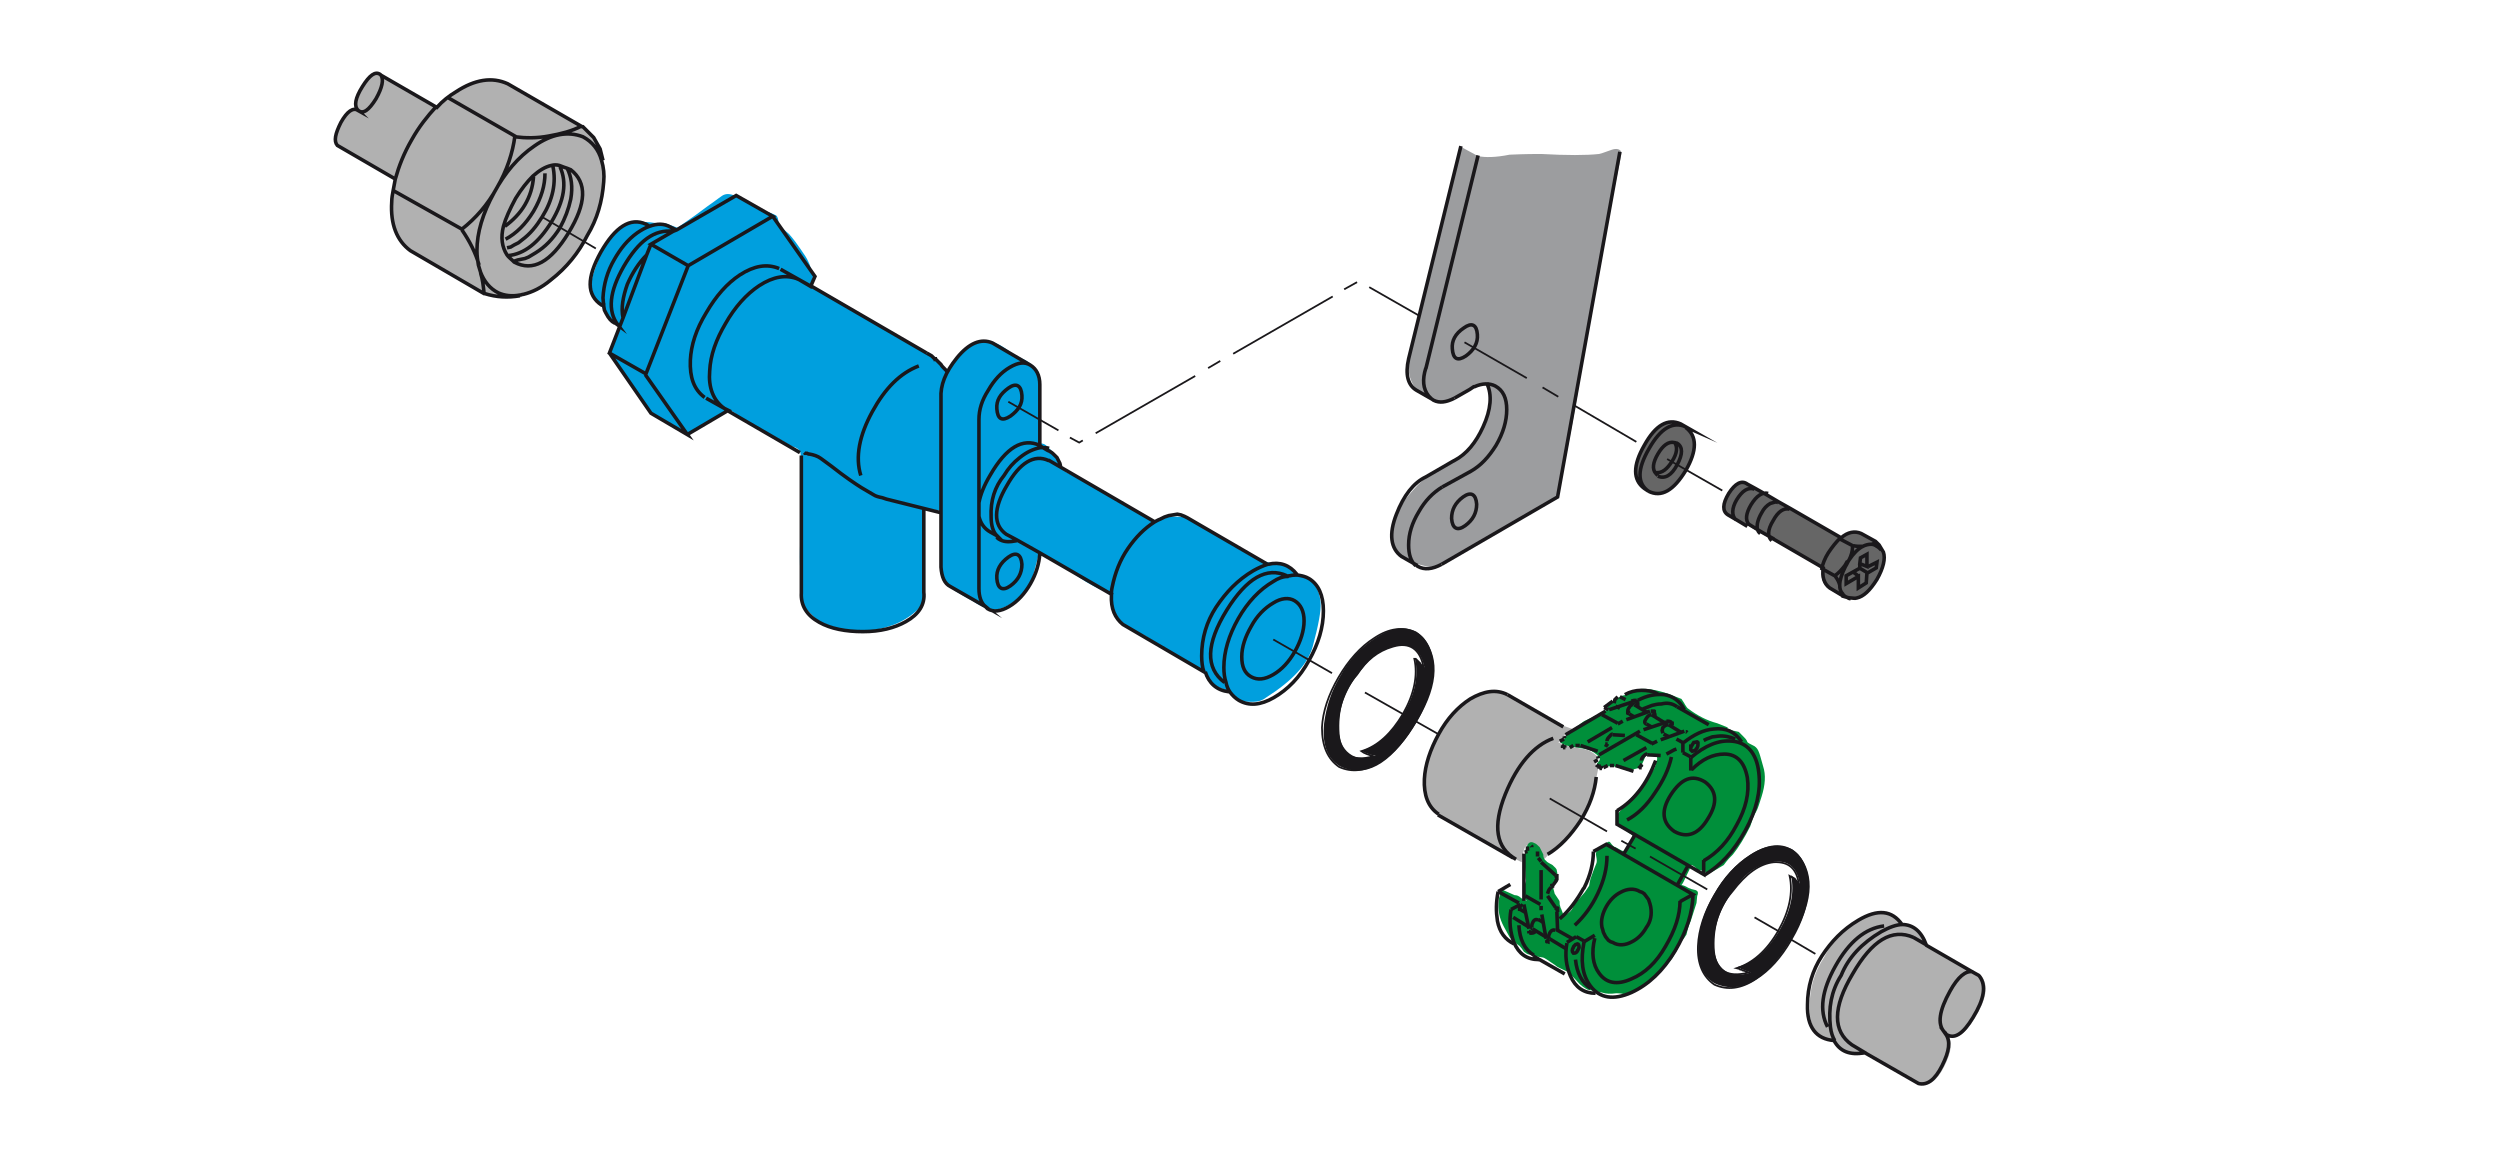 <?xml version="1.0" encoding="utf-8"?>
<!-- Generator: Adobe Illustrator 24.1.2, SVG Export Plug-In . SVG Version: 6.00 Build 0)  -->
<svg version="1.1" id="Ebene_1" xmlns="http://www.w3.org/2000/svg" xmlns:xlink="http://www.w3.org/1999/xlink" x="0px" y="0px"
	 viewBox="0 0 349.1 161" style="enable-background:new 0 0 349.1 161;" xml:space="preserve">
<style type="text/css">
	.st0{fill:#B1B1B1;}
	.st1{fill:#666666;}
	.st2{fill:#008F3A;}
	.st3{fill:#9C9D9F;}
	.st4{fill:#009FDE;}
	.st5{fill:none;stroke:#1A181B;stroke-width:0.5;stroke-miterlimit:60;}
	.st6{fill:none;stroke:#1A181B;stroke-width:0.25;stroke-miterlimit:5;}
	.st7{fill:none;stroke:#1A181B;stroke-width:0.5;stroke-miterlimit:5;}
	.st8{fill:#1A181B;}
	.st9{fill:none;stroke:#1A181B;stroke-width:0.25;stroke-miterlimit:60;}
</style>
<path class="st0" d="M81.3,17.6l-10.4-6c-2.2-0.9-4.6-0.6-7.1,1.1c-0.4,0.3-0.8,0.6-1.2,0.9C62,14.1,61.5,14.5,61,15l-7.7-4.5
	c0,0-0.1,0-0.1-0.1c-0.7-0.5-1.5,0.1-2.5,1.8c-1,1.6-1.2,2.7-0.6,3.3c-0.7-0.4-1.5,0.1-2.4,1.7c-0.9,1.5-1.1,2.6-0.6,3.2l8.2,4.8
	c-0.1,0.5-0.2,1-0.3,1.5c-0.1,0.6-0.1,1.1-0.2,1.7c-0.2,3.1,0.7,5.3,2.6,6.8L67.7,41c0,0,0,0,0,0.1c1.6,0.5,3.2,0.6,5,0.3
	c0.1,0,0.3-0.1,0.5-0.2c1.2-0.3,2.5-0.9,3.8-1.9c2-1.6,3.6-3.5,4.8-5.6c0.1-0.2,0.2-0.4,0.3-0.7c1.4-2.3,2.1-4.8,2.3-7.5
	c0-1.2,0-2.2-0.2-3.1v-0.2l-0.4-1.5l-1-1.7L81.3,17.6L81.3,17.6 M269.2,132.1c-0.8-2-1.9-3-3.4-3c-1.5-2-3.5-2.2-6.1-0.6
	c-2.3,1.3-3.9,3-5,5.2c-1.3,2-2,4.2-2,6.8c-0.1,3.1,1.1,4.7,3.7,5c0.7,1.5,2.2,2.1,4.3,1.7l7.5,4.2c1.2,0.3,2.3-0.5,3.3-2.5
	c1-2,1.2-3.4,0.5-4.4c1.1,0.8,2.4,0,3.8-2.4c1.6-2.6,1.9-4.5,0.9-5.8l-0.1-0.1L269.2,132.1 M201,102.6
	C201,102.6,201,102.6,201,102.6c-1.3,2.2-2,4.3-2.1,6.3c-0.1,2.2,0.5,3.9,2,4.9l10.4,6c0.1,0,0.2,0.1,0.4,0.2l0.8,0.4
	c0-0.1,0-0.2,0-0.2c0.1-0.9,0.3-1.5,0.4-1.8c0.1-0.2,0.3-0.4,0.5-0.4c0.1,0,0.3,0,0.4,0c0.3,0.1,0.5,0.3,0.8,0.6l0.5,1
	c0.1,0.3,0.1,0.5,0.2,0.7l1.4-1.4c1.5-1,2.8-2.5,4-4.3c0.1-0.1,0.2-0.3,0.3-0.4c0.8-1.4,1.3-2.8,1.6-4.1c0.1-0.3,0.1-0.6,0.2-0.9
	l0.4-2V107c-0.3-0.1-0.4-0.2-0.4-0.4c0.2-0.2,0.4-0.4,0.4-0.6c0-0.1,0-0.1,0-0.2c-0.1-0.1-0.1-0.1-0.2-0.2c-0.1-0.1-0.1-0.1-0.2-0.2
	c-0.5-0.4-1-0.7-1.6-0.8l-1.8-0.3c0,0-0.1,0-0.1,0c-0.6-0.2-1.2-0.4-1.6-0.6h-0.1v-0.1l0.1,0.1l0.1-0.2c0.1,0,0.2,0,0.3-0.2
	c0.1-0.1,0.2-0.3,0.3-0.5c0-0.1,0.1-0.1,0.2-0.2c0-0.1,0.1-0.1,0.2-0.2c0.1-0.1,0.2-0.3,0.4-0.4l0.4-0.2l-2.6-0.9l-6.6-3.8
	c-1.6-0.8-3.3-0.6-5.1,0.6C203.7,98.8,202.3,100.4,201,102.6z"/>
<path class="st1" d="M235.5,65.6c1.6-2.8,1.6-4.8,0-5.9l-0.8-0.4c-1.8-0.8-3.5,0.2-5.1,2.9c-1.7,2.8-1.7,4.8,0,6l0.6,0.4
	C232.1,69.4,233.8,68.5,235.5,65.6L235.5,65.6 M261.8,75.7l-2-1.2c-1-0.4-1.9-0.2-2.8,0.6l-13-7.5c-0.8-0.6-1.7-0.2-2.6,1.2
	c-0.9,1.5-0.9,2.5-0.1,3l13.2,7.6c-0.3,1.2,0,2.2,0.8,2.8l2.1,1.2c0.3,0.1,0.6,0.1,1,0.1c0.2,0.1,0.5,0.1,0.8,0
	c0.9-0.2,1.8-1,2.8-2.5c0.9-1.7,1.2-3,0.9-3.9c-0.1-0.1-0.2-0.3-0.3-0.4l-0.2-0.6L261.8,75.7z"/>
<path class="st2" d="M217.8,103.7L217.8,103.7C217.7,103.7,217.7,103.7,217.8,103.7L217.8,103.7 M232.4,96.7
	c-1.7-0.5-3.1-0.7-4.2-0.3c-0.4,0.1-0.7,0.3-0.9,0.5c-0.1,0.1-0.5,0.2-1,0.3c-0.3,0.3-0.6,0.4-0.8,0.6c-0.6,0.3-0.9,0.5-0.9,0.6
	s-0.1,0.2-0.1,0.4c0,0.2-0.1,0.3-0.3,0.4c-0.2,0.1-0.4,0.3-0.8,0.4c-0.5,0.3-0.9,0.5-1.1,0.6c-0.3,0.1-0.6,0.3-1.1,0.5l-1.8,1.3
	c-0.4,0.4-0.7,0.7-0.8,0.9c-0.3,0.5-0.4,0.7-0.6,0.7l-0.1,0.1c0.4,0.3,1,0.5,1.8,0.6l1.8,0.3c0.5,0.1,1,0.4,1.5,0.8
	c0.3,0.3,0.4,0.5,0.4,0.6c0,0.2-0.2,0.4-0.4,0.6c0,0.1,0.2,0.3,0.6,0.4h1.7l1.7,0.4c0.5,0.1,1,0.1,1.6-0.1c0.3,0,0.5-0.3,0.7-0.6
	c0.2-0.5,0.4-0.8,0.4-1c0.2-0.5,0.7-0.6,1.5-0.2c0.2,0.1,0.3,0.4,0.1,0.9c-0.1,0.4-0.2,0.7-0.3,0.9c-0.4,0.8-1.5,2.2-3.2,4.1
	c-0.3,0.3-0.8,0.9-1.4,1.7c-0.7,0.6-0.9,1.3-0.6,1.9c0.1,0.2,0.4,0.4,0.7,0.6c0.4,0.3,0.6,0.4,0.8,0.6l0.6,0.4
	c0.1,0.1,0.1,0.3,0.1,0.4c0,0.1-0.1,0.2-0.3,0.4c-0.1,0.2-0.2,0.5-0.4,1c-0.2,0.4-0.5,0.5-0.8,0.4l-0.9-0.5c-0.2,0-0.4-0.2-0.7-0.6
	c-0.1-0.2-0.3-0.2-0.4-0.1c-0.1,0-0.3,0.2-0.5,0.4c-0.2,0.2-0.5,0.4-1,0.7c-0.1,0.2-0.2,0.5-0.1,0.9c0.1,0.5,0.1,0.8,0,1
	c-0.2,0.5-0.5,1.2-0.8,2.1c0,0-0.1,0.4-0.2,1l-0.6,0.9l-1.3,1.5c-0.2,0.2-0.3,0.5-0.5,0.9c-0.3,0.4-0.7,0.7-1.2,0.8
	c0-0.1-0.1-0.4-0.3-0.9c-0.1-0.1-0.1-0.3-0.2-0.6c0-0.3,0-0.5-0.1-0.6c0,0-0.2-0.3-0.6-0.9c-0.1-0.4-0.2-0.8-0.3-1
	c0-0.1-0.1-0.2-0.1-0.3c0,0,0.1-0.1,0.2-0.3c0.4-0.3,0.6-0.6,0.6-0.7c0-0.2,0-0.5-0.1-0.9c0-0.3-0.3-0.5-0.6-0.8
	c-0.5-0.3-0.8-0.4-0.9-0.6c-0.2-0.1-0.4-0.4-0.4-0.9l-0.5-1c-0.3-0.3-0.5-0.5-0.8-0.6c-0.4-0.2-0.7-0.1-0.9,0.3
	c-0.2,0.3-0.3,0.9-0.4,1.8c0,0.3,0,0.9,0.1,2.1c0,0.3,0,0.6,0.1,1.1l-0.3,0.9c-0.2,0.9,0,1.5,0.4,1.9c-0.2,0-0.5-0.2-0.8-0.4
	c-0.3-0.3-0.6-0.4-0.9-0.4c0,0-0.7-0.3-1.8-0.8c-0.1,0.3-0.2,0.7-0.4,1.3c-0.2,1.6,0.1,2.8,0.7,3.9c0.5,0.9,0.8,1.5,0.9,1.6
	c0.3,0.3,0.7,0.7,1.3,1.1c0.2,0.2,0.4,0.5,0.6,0.8c0.3,0.2,0.5,0.4,0.8,0.4c0.4,0.1,1,0.3,1.8,0.4c0.2,0,0.8,0.4,1.8,1.1
	c0.3,0.3,0.9,0.5,1.7,0.9c0.1,0.1,0.6,0.5,1.3,1.3c0.5,0.6,1.1,1,1.5,1.2l2,0.4c0.6,0.2,1.2,0.2,2,0.1c0.2,0,0.5,0,1,0.1
	c0.4,0,0.7,0,0.9-0.1c0.6-0.3,1.4-0.7,2.2-1.2c1.2-0.8,2.5-2.1,3.8-3.8c0.5-0.9,0.9-1.6,1.1-2.1c0.4-0.5,0.7-0.9,0.8-1.1
	c0.2-0.9,0.4-1.5,0.6-1.9l0.8-2.5l0.1-1c0.1-0.2,0.1-0.4,0.1-0.4c0-0.2-0.1-0.3-0.3-0.4c-0.5-0.1-0.8-0.2-1-0.3
	c-0.5-0.3-0.8-0.4-1-0.4c0.3-0.4,0.4-0.7,0.5-0.9c0.5-1,0.8-1.6,0.8-1.9c0.2,0,0.4,0.1,0.6,0.3c0.3,0.3,0.4,0.4,0.6,0.4
	c0.6,0.1,1,0.3,1.2,0.5c0.5-0.2,0.9-0.4,1.2-0.6l1-0.6c0.5-0.7,1-1.2,1.3-1.5c0.8-1,1.6-2.3,2.4-3.9c0.3-0.9,0.5-1.6,0.8-2
	c0.3-0.5,0.5-1.3,0.8-2.2c0.5-1.6,0.6-3,0.2-4.2c-0.3-1.1-0.5-1.8-0.6-2c-0.1-0.3-0.3-0.6-0.6-0.8c-0.6-0.3-1-0.5-1-0.6
	c-0.1-0.3-0.3-0.5-0.6-0.8l-0.6-0.6l-0.9-0.2c-0.5-0.2-0.7-0.3-0.8-0.3l0.2-0.1l-1.5-0.6c-1.5-0.4-2.8-1.1-4-2
	c-0.2-0.1-0.3-0.3-0.5-0.6c-0.2-0.4-0.4-0.6-0.5-0.8C233.7,97.2,233.1,96.9,232.4,96.7z"/>
<path class="st3" d="M206.4,21.8l-2.4-1.3l-5.3,21.6c-0.3,1.5-0.9,4.2-2,8c-0.3,3.2,1.1,5.3,4.3,6.1c0.5,0.1,1,0.1,1.5-0.2
	c0.5-0.4,1-0.7,1.4-0.9c0.4-0.2,1.1-0.5,2-1.1c0.8-0.5,1.4-0.6,1.6-0.4c0.8,0.9,0.8,2.4,0.2,4.5c-0.5,1.7-1.2,3.1-2,4.1
	c-0.6,0.7-1.6,1.4-3,2.2c-1.7,1-2.8,1.7-3.2,2c-1.1,0.8-2,1.8-3,3c-1.1,1.4-1.8,2.7-2,3.8c-0.4,2.7,0.3,4.4,2.1,5.1
	c1.3,0.5,2.2,0.7,2.7,0.8c0.6,0.1,1.1,0.1,1.6-0.2c0.9-0.5,2.9-1.6,6-3.4c3.4-2,5.4-3.1,6-3.4l4.6-2.7c1.6-7.5,2.6-12.9,3.1-16.4
	l4.8-26.5c0.7-3.4,1.1-5.2,1-5.3c-0.2-0.4-0.7-0.5-1.3-0.3c-1.1,0.4-1.7,0.6-1.8,0.6c-1.8,0.2-4.5,0.2-8.1,0c-0.7,0-2.2,0-4.4,0.1
	C208.8,22,207.4,22,206.4,21.8z"/>
<path class="st4" d="M178.8,78.8c-2.1-0.2-3.8-0.8-5.3-1.9c-0.6-0.4-1.9-1.2-3.9-2.5c-2.2-1.4-3.6-2.1-4.1-2.2l-2.4-0.1
	c-0.5,0-1,0.1-1.4,0.4c-0.2,0.2-0.4,0.3-0.4,0.4c-0.4-0.3-2-1.3-5-3c-3.5-2-5.4-3.1-6-3.3c-0.7-0.3-1.2-0.5-1.6-0.8
	c-0.4-0.3-0.8-0.8-1-1.4c0-0.3,0-0.6-0.1-0.7c-0.2-0.2-0.4-0.4-0.6-0.6c-0.4-0.4-0.7-0.7-0.8-0.8c-0.2-0.2-0.5-0.4-1-0.4
	c0.1-3.3,0.1-5.8,0.1-7.3c0-0.8,0-1.4-0.1-1.7c0-0.6-0.2-1.1-0.6-1.5c-0.5-0.5-1-0.9-1.6-1.2c-0.7-0.3-1.2-0.6-1.6-0.8
	c-1.4-1.1-2.5-1.7-3.4-1.8c-1-0.1-2,0.3-3,1.1l-1.6,1.5c-0.1,0.1-0.3,0.4-0.6,0.9c-0.1,0.3-0.3,0.5-0.4,0.7
	c-0.8-0.7-1.3-1.2-1.6-1.6c-0.2-0.2-0.5-0.5-1.1-0.8c-0.6-0.3-1.1-0.5-1.3-0.6c-6.2-3.8-10.6-6.5-13.2-7.9c-0.5-0.2-0.8-0.4-1.1-0.5
	c-0.5-0.3-0.8-0.5-0.8-0.6c0.2-0.9,0.3-1.5,0.2-1.6c-0.1-0.2-0.2-0.5-0.3-0.8c-0.1-0.4-0.2-0.6-0.3-0.8c-0.2-0.5-0.6-1.1-1.1-1.8
	c-0.4-0.6-0.9-1.3-1.6-2.1l-0.8-0.7c-0.3-0.3-0.6-0.6-0.7-0.8c0-0.6-0.1-0.9-0.3-1.1c0,0-0.5-0.3-1.5-0.6l-2.1-0.9
	c-0.8-0.5-1.4-0.9-1.8-1.1c-0.8-0.4-1.4-0.5-1.9-0.3c-0.3,0.1-1,0.7-2.3,1.6c-0.9,0.7-2.3,1.7-4.2,3l-1.6-0.6c-0.5,0-1.1,0-1.8-0.1
	c-0.6-0.1-1.2-0.1-1.8-0.1c-0.2,0-0.9,0.1-2.1,0.4c-0.6,0.2-1.3,0.7-2,1.5c-0.6,0.7-1,1.4-1.3,2.1L83,37.8c-0.3,0.8-0.4,1.4-0.4,1.8
	c0.1,1.1,0.2,1.9,0.4,2.2c0.1,0.2,0.4,0.4,0.8,0.7c0.2,0.3,0.5,0.7,0.8,1.4c0.3,0.4,0.9,1,1.8,1.7l-1.3,3.7
	c-0.1,0.1,0.1,0.4,0.5,0.8c0.5,0.5,0.7,0.9,0.8,1c0.3,0.5,1.7,2.6,4.4,6.3c0.2,0.3,1,0.9,2.4,1.8c1.4,0.8,2.3,1.3,2.7,1.4
	c0.1,0,0.6-0.2,1.5-0.8c1-0.7,1.6-1.1,1.9-1.1c0.3-0.1,0.6-0.3,1.1-0.8c0.5-0.3,0.8-0.5,1.1-0.6c0.4-0.1,0.8,0.1,1.4,0.6
	c0.3,0.3,0.8,0.6,1.3,1.1c0.5,0.3,1.4,0.8,2.8,1.4c1.3,0.6,2.2,1.1,2.8,1.5c0.2,0.1,0.5,0.3,1,0.5c0.4,0.1,0.7,0.3,0.9,0.6
	c0.2,0.3,0.3,3.3,0.2,8.8c-0.2,3.5-0.3,6.5-0.1,8.9c0,0.4,0,1,0,1.9c0,0.8,0.1,1.4,0.3,1.8c0.1,0.3,0.5,0.7,1,1.2
	c0.5,0.5,0.9,0.9,1.1,1c1,0.6,2.4,1.1,4.2,1.4c1.9,0.3,3.8,0.1,5.6-0.5c1.8-0.5,3.3-1.5,4.5-2.7c0.4-0.5,0.6-1.3,0.5-2.4
	c-0.1-1.6-0.1-2.5-0.1-2.6c0-2.3,0.1-4,0.1-5.1l0.1-3.7c0,0,0.5,0.1,1.4,0.2c0.6,0,0.9,0.2,0.9,0.5c0,0.6,0,2.2-0.1,4.9
	c0,2.4,0.2,4,0.6,4.6c0.3,0.5,0.8,0.9,1.6,1.4c0.5,0.3,1.3,0.8,2.3,1.3c1.3,0.9,2.4,1.3,3.4,1.2c0.8-0.1,1.8-0.6,3-1.5
	c0.8-0.6,1.4-1.6,2-3c0.1-0.3,0.4-1.5,0.9-3.4c0.5,0.3,1.3,0.7,2.3,1.2c1,0.5,1.8,1,2.3,1.5c1.4,1.1,2.7,1.8,3.7,2.3
	c1,0.4,1.5,0.7,1.6,0.9c0.2,0.4,0.3,0.9,0.4,1.7c0,0.5,0.3,0.9,0.7,1.4c0.1,0.2,0.5,0.6,1.2,1.2c0.4,0.3,0.9,0.7,1.5,0.9
	c0.8,0.3,1.4,0.6,1.6,0.8c2.2,1.5,3.8,2.4,4.7,2.8c0.3,0.1,0.7,0.4,1.3,0.8c0.5,0.4,1,0.6,1.4,0.8c0.2,0.1,0.4,0.3,0.5,0.6
	c0.1,0.5,0.2,0.7,0.3,0.8c0.3,0.5,1.3,1,2.9,1.6c0.6,0.8,1.3,1.3,2,1.4c0.4,0.1,0.9,0.1,1.5,0.1c0.7,0,1.3-0.2,1.8-0.6
	c3.6-2.3,5.8-4.6,6.5-7.1c0.8-3,1.2-5,1.1-6.2c-0.1-1.1-0.4-2-1.1-2.8c-0.7-0.9-1.4-1.2-2.3-1.1l-0.9-0.8
	C179.9,79.1,179.3,78.8,178.8,78.8z"/>
<path id="Layer0_5_MEMBER_0_MEMBER_3_MEMBER_0_1_STROKES" class="st5" d="M177.8,81.2c-1.9,1.1-3.6,2.9-4.9,5.2
	c-1.3,2.3-2,4.6-2,6.8c0,0.8,0.1,1.5,0.3,2.1c0.1,0.5,0.3,1,0.6,1.4c0.3,0.4,0.7,0.8,1.2,1.1c1.4,0.8,3,0.7,4.9-0.4
	c1.9-1.1,3.6-2.8,4.9-5.2c1.3-2.3,2-4.6,2-6.9c0-2.2-0.7-3.7-2-4.5c-0.5-0.3-1-0.4-1.6-0.5c-0.3,0-0.7,0-1.1,0.1
	c-0.1,0-0.2,0-0.3,0.1C179.1,80.5,178.4,80.8,177.8,81.2z M177.8,84.2c-1.2,0.7-2.3,1.8-3.1,3.3c-0.8,1.4-1.3,2.8-1.3,4.2
	c0,1.4,0.4,2.3,1.3,2.8c0.9,0.5,1.9,0.4,3.1-0.3c1.2-0.7,2.2-1.8,3-3.2c0.8-1.4,1.3-2.9,1.3-4.3c0-1.4-0.5-2.3-1.3-2.8
	C180,83.4,178.9,83.5,177.8,84.2z M175,79.7c0.7-0.4,1.4-0.7,2-0.9l-11.2-6.5l-0.4-0.2l-0.5-0.2l-0.5-0.1l-0.6,0.1l-0.6,0.1
	l-0.6,0.2l-0.6,0.3c-0.3,0.1-0.6,0.3-0.8,0.4c-1.4,0.9-2.6,2.1-3.7,3.7c-1.1,1.6-1.8,3.4-2.2,5.4c-0.1,0.4-0.1,0.8-0.1,1.1
	c-0.1,1.9,0.5,3.2,1.6,4.1l11.3,6.6c-0.2-0.6-0.3-1.4-0.3-2.2c0-2.5,0.7-4.8,2-6.8C171.2,82.7,172.8,81,175,79.7z M179.7,80.4
	c-2.8-1.3-5.6,0.3-8.4,4.8c-2.9,4.7-3,8.1-0.3,10.1 M177.1,78.8c1.6-0.4,3,0.1,4,1.4 M94,32.3l-3.1,1.8l5.2,3l11.8-6.9l-5.1-2.9
	l-8.3,4.8L94,32.3z M94,32.3c-2.6-0.3-4.8,1.3-6.9,4.9c-2,3.5-2.3,6.2-0.8,8.2l-0.4-0.3c0,0,0,0-0.1,0c-0.4-0.2-0.8-0.6-1.2-1.4
	l-0.2-0.4l-0.1-0.6v-0.1L84,42.6c-2.1-1.4-2.1-3.8-0.1-7.4c2-3.5,4.1-4.9,6.3-3.9l0.5,0.3c1.1-0.4,2-0.4,2.9,0.1l0.8,0.4 M98.6,55.6
	l2.5,1.4c-1.5-1.1-2.2-2.9-2-5.2c0.1-2.2,0.9-4.4,2.2-6.6c1.3-2.3,2.9-4.1,4.7-5.3c2-1.3,3.8-1.6,5.5-0.9l-2.5-1.4 M111.5,39l1.7,1
	l0.6-1.4l-5.9-8.4 M90.9,34.1l-0.6,1.5L87,44.4l-1.9,4.9l5.1,2.9l5.9-15.1 M84.3,42.7l-0.1-1.1c0.1-1.9,0.6-3.7,1.6-5.4
	c0.8-1.4,1.8-2.7,3.2-3.7c0.6-0.4,1.1-0.7,1.7-0.9 M90.3,35.6c-1.1,1.1-2,2.5-2.7,4.1C87,41.4,86.7,43,87,44.4 M85.1,49.3l5.8,8.4
	l5.1,3l-5.9-8.4 M96.1,60.6l5.6-3.3l-0.6-0.3 M111.9,63.6v19.2c-0.1,1.7,0.7,3.1,2.5,4.1c1.6,0.9,3.7,1.3,6.1,1.3
	c2.4,0,4.4-0.5,6-1.4c1.8-1,2.7-2.4,2.5-4.1V71l-5.2-1.3l-0.6-0.2c-0.5-0.1-0.9-0.2-1.2-0.4l-1.7-1c-0.8-0.5-2.3-1.5-4.2-3
	c-0.7-0.5-1.2-0.9-1.5-1.1c-0.4-0.3-1-0.5-1.6-0.6h-0.1l-0.2-0.1h-0.3l-0.1-0.1 M111.7,63.2l-10-5.8 M143.9,51
	c0.8,0.5,1.3,1.4,1.3,2.7v8.5c0,0,0.1,0,0.1,0.1l1,0.6c0.2,0.1,0.3,0.1,0.4,0.2c0.2,0.1,0.4,0.3,0.6,0.5l0.3,0.3l0.4,0.8l0.1,0.4
	 M140.8,54.2c-1.1,0.8-1.7,1.7-1.6,2.9c0.1,1.4,0.7,1.8,1.9,1c1.1-0.8,1.7-1.7,1.6-2.9C142.6,53.8,141.9,53.4,140.8,54.2z
	 M138.6,47.9c-1.6-0.7-3.3,0-5,2.1c-1.6,2-2.3,3.8-2.2,5.6v16v7.6c0.1,1.4,0.5,2.3,1.3,2.7l4.9,2.8c-0.6-0.5-0.9-1.4-0.9-2.5V72.1
	v-1.9V58.6c0-1.4,0.4-2.7,1.3-4.1c0.8-1.4,1.8-2.5,3-3.2c1.2-0.7,2.1-0.8,2.9-0.3L138.6,47.9z M128.3,51.1c-2.6,1-4.7,3.1-6.5,6.4
	c-1.8,3.3-2.4,6.3-1.6,8.9 M129,71l2.4,0.6 M136.7,72.1c0.2,0.9,0.7,1.7,1.6,2.2l0.9,0.5c-0.5-0.5-0.8-1.4-0.8-2.6
	c-0.1-2.3,0.5-4.2,1.8-5.8c0.6-1,1.3-1.8,2.2-2.5c1-0.8,1.9-1.2,2.9-1.4c0.4,0,0.8,0,1.2,0.1 M161.3,72.9l-14.8-8.6c0,0,0,0-0.1,0
	c-2-0.9-4,0.3-5.8,3.5c-1.9,3.2-1.9,5.5-0.1,6.8l1.5,0.8l3.2,1.8l10.2,5.9 M142,75.5c-1,0.2-1.7,0.2-2.3-0.1
	c-0.2-0.1-0.4-0.2-0.5-0.4 M145.2,62.2c-2.4-1.1-4.7,0.3-6.9,4.1c-0.9,1.5-1.4,2.8-1.6,3.9 M113.2,39.9l16.2,9.4 M142.7,78.8
	c-0.1-1.4-0.8-1.8-1.9-1c-1.1,0.8-1.7,1.8-1.6,3c0.1,1.4,0.8,1.8,1.9,1C142.2,81,142.7,80,142.7,78.8z M137.6,84.7
	c0.1,0.1,0.2,0.2,0.3,0.3c0,0,0,0,0,0c0.8,0.5,1.8,0.4,3-0.3c1.2-0.7,2.2-1.8,3-3.2c0.8-1.4,1.2-2.8,1.3-4.2 M168.3,93.8
	c0.5,1.6,1.6,2.6,3.3,2.8 M143.9,50.9L143.9,50.9"/>
<path id="Layer0_5_MEMBER_0_MEMBER_3_MEMBER_1_1_STROKES" class="st6" d="M204.5,47.8l8.7,5 M215.4,54.1l2.2,1.3 M219.8,56.6
	l8.7,5.1"/>
<path id="Layer0_5_MEMBER_0_MEMBER_3_MEMBER_2_1_STROKES" class="st5" d="M84,22.4L84,22.4 M84,22.4c-0.4-1.5-1.3-2.6-2.6-3.3
	c-2.1-0.8-4.4-0.4-6.8,1.3c-2.2,1.5-4.1,3.7-5.6,6.5c-1.6,2.9-2.4,5.6-2.4,8.1c0,0.7,0.1,1.4,0.2,2c0.1,0.3,0.2,0.7,0.3,1
	c0.5,1.3,1.3,2.3,2.5,2.9c0.9,0.4,1.9,0.5,3,0.3c0.2,0,0.3-0.1,0.5-0.1c1.2-0.3,2.5-0.9,3.8-2c2.2-1.7,3.9-3.8,5.1-6.2
	c1.4-2.3,2.1-4.8,2.3-7.5C84.4,24.4,84.3,23.4,84,22.4 M72.6,41.3c-1.7,0.3-3.3,0.2-4.9-0.3c0,0,0,0-0.1,0l-10.3-6
	c-1.9-1.4-2.8-3.7-2.6-6.8c0-0.5,0.1-1.1,0.2-1.6c0.1-0.5,0.2-1,0.3-1.6l-8.1-4.7c-0.5-0.6-0.3-1.6,0.5-3.2c0.9-1.6,1.7-2.1,2.4-1.7
	c-0.6-0.6-0.4-1.7,0.6-3.3c1-1.6,1.8-2.2,2.5-1.7c0,0,0.1,0.1,0.1,0.1L61,15c0.8-0.9,1.7-1.6,2.7-2.2c2.6-1.7,5-2.1,7.2-1.1l10.4,6
	l0.1,0l1.5,1.5l0.9,1.6l0.4,1.6 M79.2,23.5c0.2,0.1,0.3,0.1,0.5,0.2c2.3,1.8,2.2,4.7-0.3,8.8c-2.5,4.1-5,5.5-7.6,4.1
	c-0.1-0.1-0.1-0.1-0.2-0.2c-0.3-0.3-0.6-0.5-0.8-0.8c-0.7-1.1-0.9-2.4-0.5-4c0.3-1.1,0.9-2.4,1.7-3.9c0.8-1.3,1.6-2.3,2.4-3.1
	c0.9-0.8,1.7-1.3,2.6-1.5c0.4-0.1,0.7-0.1,1.1,0C78.6,23.3,78.9,23.4,79.2,23.5z M79.2,23.5c0.6,1.2,0.8,2.6,0.5,4.3
	c-0.3,1.4-0.8,2.7-1.5,4c-1,1.6-2.1,2.7-3.4,3.5l-1,0.6l-0.5,0.2l-1,0.2l-0.6,0.2 M74.5,24.7c-0.1,1.4-0.5,2.7-1.2,3.9
	c-0.7,1.2-1.7,2.2-2.8,3 M70.6,33.4c1.5-0.8,2.8-2.1,3.9-3.9c1.1-1.9,1.6-3.6,1.6-5.3 M54.9,26.6l9.6,5.4c1.9-1.5,3.6-3.4,4.9-5.8
	c1.4-2.4,2.2-4.9,2.5-7.2l-9.4-5.4 M71.9,19.1c1.5,0.2,3.1,0.2,4.7-0.1c1.7-0.3,3.3-0.7,4.6-1.4 M70.8,34.6l0.5-0.1l0.5-0.3l0.6-0.3
	l0.5-0.4c1.1-0.8,2-1.9,2.8-3.2c1.5-2.4,2-4.8,1.5-7.1 M70.9,35.7c2.3-0.2,4.3-1.8,6.1-4.7c1.8-3,2.2-5.5,1.2-7.7 M53.2,10.5
	c0.4,0.6,0.2,1.7-0.7,3.3c-1,1.6-1.8,2.2-2.5,1.6 M55.2,25c0.5-1.8,1.2-3.6,2.3-5.5c1-1.8,2.2-3.3,3.4-4.6 M66.9,37
	c-0.5-1.7-1.3-3.3-2.4-4.9 M67.6,41c-0.1-1-0.2-2-0.5-2.9 M50.1,15.4C50.1,15.4,50.1,15.4,50.1,15.4"/>
<path id="Layer0_5_MEMBER_0_MEMBER_3_MEMBER_3_1_STROKES" class="st6" d="M75.7,30.3l7.5,4.4"/>
<path id="Layer0_5_MEMBER_0_MEMBER_3_MEMBER_4_1_STROKES" class="st7" d="M204.4,45.8c-1.2,0.8-1.7,1.8-1.6,2.9
	c0.1,1.4,0.7,1.8,1.9,1c1.1-0.8,1.7-1.8,1.6-3C206.2,45.3,205.5,45,204.4,45.8z M201.4,68l4-2.2c1.4-0.8,2.5-2,3.5-3.6
	c1-1.7,1.5-3.4,1.5-5c0-1.6-0.5-2.7-1.6-3.3c-0.8-0.4-1.8-0.4-2.9,0.1c0,0,0,0-0.1,0l-0.6,0.4l-2.1,1.2 M202.7,72.4
	c0.1,1.4,0.8,1.8,1.9,1c1.1-0.8,1.6-1.8,1.6-3c-0.1-1.4-0.8-1.8-1.9-1C203.2,70.2,202.7,71.2,202.7,72.4z M201.3,78.8l16.2-9.4
	l8.7-48.2"/>
<path id="Layer0_5_MEMBER_0_MEMBER_3_MEMBER_5_1_STROKES" class="st7" d="M200.8,113.8l10.5,6"/>
<path id="Layer0_5_MEMBER_0_MEMBER_3_MEMBER_6_1_STROKES" class="st7" d="M225.8,113.2c2.4-1.4,4.2-3.8,5.4-7"/>
<path id="Layer0_5_MEMBER_0_MEMBER_3_MEMBER_7_1_STROKES" class="st7" d="M227.2,114.5c1.5-0.8,2.8-2.1,3.9-3.8
	c1.1-1.6,1.9-3.2,2.3-5"/>
<path id="Layer0_5_MEMBER_0_MEMBER_3_MEMBER_8_1_STROKES" class="st7" d="M216.9,103.1c-2.7,1-5,3.6-6.7,7.8
	c-1.8,4.5-1.3,7.5,1.5,9.1"/>
<path id="Layer0_5_MEMBER_0_MEMBER_3_MEMBER_9_1_STROKES" class="st7" d="M216.1,119.3c1.7-1,3.2-2.6,4.6-4.7c1.3-2.1,2-4.1,2.2-6.1
	"/>
<path id="Layer0_5_MEMBER_0_MEMBER_3_MEMBER_10_1_STROKES" class="st7" d="M231.5,96.9c-0.7-0.4-1.5-0.5-2.3-0.5
	c-0.8,0-1.6,0.2-2.3,0.6"/>
<path id="Layer0_5_MEMBER_0_MEMBER_3_MEMBER_11_1_STROKES" class="st7" d="M235.2,99.1c-0.6-1.2-1.6-1.9-2.8-2.1
	c-1.2-0.1-2.4,0.1-3.7,0.8"/>
<path id="Layer0_5_MEMBER_0_MEMBER_3_MEMBER_12_1_STROKES" class="st7" d="M234.2,98.7c-0.7-0.5-1.4-0.6-2.2-0.4
	c-0.5,0-0.9,0.1-1.3,0.2l-1.3,0.5"/>
<path id="Layer0_5_MEMBER_0_MEMBER_3_MEMBER_13_1_STROKES" class="st7" d="M243.2,103.6c-0.9-1.4-2.2-2-3.9-1.8
	c-1.4,0.1-2.8,0.8-4.2,1.9"/>
<path id="Layer0_5_MEMBER_0_MEMBER_3_MEMBER_14_1_STROKES" class="st7" d="M238,122.2c2.2-1.3,4.1-3.3,5.7-6.2
	c1.6-2.9,2.2-5.6,1.9-8.1c-0.3-2.7-1.6-4.2-3.7-4.4c-1.9-0.2-3.8,0.6-5.8,2.3"/>
<path id="Layer0_5_MEMBER_0_MEMBER_3_MEMBER_15_1_STROKES" class="st7" d="M237.9,120.2c1.9-1.1,3.4-2.7,4.6-5
	c1.3-2.3,1.8-4.5,1.5-6.6c-0.4-2.2-1.5-3.3-3.2-3.3c-1.6,0-3.1,0.7-4.6,2.2"/>
<path id="Layer0_5_MEMBER_0_MEMBER_3_MEMBER_16_1_STROKES" class="st7" d="M217.8,128.3c1.3-1.1,2.4-2.6,3.3-4.2l0.1-0.1
	c0.9-1.8,1.3-3.5,1.3-5.1"/>
<path id="Layer0_5_MEMBER_0_MEMBER_3_MEMBER_17_1_STROKES" class="st7" d="M219.9,129.2c1.3-1.2,2.4-2.7,3.2-4.4
	c0.9-1.9,1.3-3.6,1.3-5.3"/>
<path id="Layer0_5_MEMBER_0_MEMBER_3_MEMBER_18_1_STROKES" class="st7" d="M209.2,124.5c-0.3,1.5-0.3,2.8-0.1,4.1
	c0.3,1.6,1.1,2.6,2.3,3.2"/>
<path id="Layer0_5_MEMBER_0_MEMBER_3_MEMBER_19_1_STROKES" class="st7" d="M211,127c-0.3,1.7-0.1,3.2,0.4,4.6
	c0.7,1.6,1.8,2.4,3.5,2.4"/>
<path id="Layer0_5_MEMBER_0_MEMBER_3_MEMBER_20_1_STROKES" class="st7" d="M212.1,129.2c0.1,2,0.8,3.4,2.1,4.2"/>
<path id="Layer0_5_MEMBER_0_MEMBER_3_MEMBER_21_1_STROKES" class="st7" d="M218.8,131.7c-0.3,1.7-0.1,3.2,0.5,4.6
	c0.7,1.6,1.9,2.4,3.5,2.4"/>
<path id="Layer0_5_MEMBER_0_MEMBER_3_MEMBER_22_1_STROKES" class="st7" d="M221.2,131.5c-0.5,2.6-0.3,4.6,0.9,6.2
	c1.3,1.7,3.2,2,5.7,0.9c2.4-1.1,4.4-3,6.1-5.8c1.6-2.7,2.5-5.4,2.5-8"/>
<path id="Layer0_5_MEMBER_0_MEMBER_3_MEMBER_23_1_STROKES" class="st7" d="M222.7,131c-0.5,2-0.3,3.7,0.6,4.9c1,1.4,2.5,1.7,4.5,0.8
	c1.9-0.8,3.5-2.3,4.8-4.6c1.3-2.2,2-4.3,2-6.3"/>
<path id="Layer0_5_MEMBER_0_MEMBER_3_MEMBER_24_1_STROKES" class="st7" d="M235.6,102.3L235.6,102.3L235.6,102.3l-0.1-0.1h-0.1"/>
<path id="Layer0_5_MEMBER_0_MEMBER_3_MEMBER_25_1_STROKES" class="st7" d="M210.5,97l7.8,4.5"/>
<path id="Layer0_5_MEMBER_0_MEMBER_3_MEMBER_26_1_STROKES" class="st7" d="M217.4,127.3l0.1,2.6"/>
<path id="Layer0_5_MEMBER_0_MEMBER_3_MEMBER_27_1_STROKES" class="st7" d="M210.5,97c-1.6-0.8-3.3-0.5-5.2,0.6
	c-1.7,1.1-3.2,2.7-4.4,4.9s-1.9,4.3-2,6.3c-0.1,2.2,0.5,3.9,2,4.9"/>
<path id="Layer0_5_MEMBER_0_MEMBER_3_MEMBER_28_1_STROKES" class="st7" d="M212.1,126.9l0.9,0.5"/>
<path id="Layer0_5_MEMBER_0_MEMBER_3_MEMBER_29_1_STROKES" class="st7" d="M211.3,128.1l2.1,1.3"/>
<path id="Layer0_5_MEMBER_0_MEMBER_3_MEMBER_30_1_STROKES" class="st7" d="M214.8,128.4l0.7,0.4"/>
<path id="Layer0_5_MEMBER_0_MEMBER_3_MEMBER_31_1_STROKES" class="st7" d="M217.3,129.8l2.3,1.3"/>
<path id="Layer0_5_MEMBER_0_MEMBER_3_MEMBER_32_1_STROKES" class="st7" d="M214,129.7l1.8,1.1"/>
<path id="Layer0_5_MEMBER_0_MEMBER_3_MEMBER_33_1_STROKES" class="st7" d="M216.4,131.1l2.3,1.4"/>
<path id="Layer0_5_MEMBER_0_MEMBER_3_MEMBER_34_1_STROKES" class="st7" d="M212.8,126.3l0.7,3.4"/>
<path id="Layer0_5_MEMBER_0_MEMBER_3_MEMBER_35_1_STROKES" class="st7" d="M214,129.7c-0.1,0-0.1-0.1-0.1-0.3s0-0.3,0.1-0.5
	c0.2-0.5,0.5-0.6,0.8-0.4"/>
<path id="Layer0_5_MEMBER_0_MEMBER_3_MEMBER_36_1_STROKES" class="st7" d="M212.8,125.8v-6.6"/>
<path id="Layer0_5_MEMBER_0_MEMBER_3_MEMBER_37_1_STROKES" class="st7" d="M214.5,130c-0.2,0.2-0.4,0.3-0.6,0.3h-0.1v-0.1h-0.1
	l-0.1-0.1h-0.1v-0.1"/>
<path id="Layer0_5_MEMBER_0_MEMBER_3_MEMBER_38_1_STROKES" class="st7" d="M215.3,127.7l0.6,3.4"/>
<path id="Layer0_5_MEMBER_0_MEMBER_3_MEMBER_39_1_STROKES" class="st7" d="M216.1,124.8l0.1-0.3c0.1-0.3,0.2-0.4,0.4-0.6"/>
<path id="Layer0_5_MEMBER_0_MEMBER_3_MEMBER_40_1_STROKES" class="st7" d="M216.4,131.1c-0.2-0.2-0.2-0.4,0-0.8
	c0.2-0.4,0.5-0.5,0.8-0.4"/>
<path id="Layer0_5_MEMBER_0_MEMBER_3_MEMBER_41_1_STROKES" class="st7" d="M217.2,126.7l-1.1-1.6"/>
<path id="Layer0_5_MEMBER_0_MEMBER_3_MEMBER_42_1_STROKES" class="st7" d="M217.3,126.7v0.1h0.1v0.1h0.1v0.2h0.1"/>
<path id="Layer0_5_MEMBER_0_MEMBER_3_MEMBER_43_1_STROKES" class="st7" d="M216.4,131.6c-0.1,0-0.1-0.1-0.2-0.1h-0.1v-0.1h-0.1v-0.1
	l-0.1-0.1"/>
<path id="Layer0_5_MEMBER_0_MEMBER_3_MEMBER_44_1_STROKES" class="st7" d="M215.2,120.4l2,1.8"/>
<path id="Layer0_5_MEMBER_0_MEMBER_3_MEMBER_45_1_STROKES" class="st7" d="M217.3,122.2v0.1h0.1v0.5l-0.1,0.1v0.1
	c-0.3,0.4-0.4,0.6-0.5,0.6v0.1h-0.1v0.1h-0.1"/>
<path id="Layer0_5_MEMBER_0_MEMBER_3_MEMBER_46_1_STROKES" class="st7" d="M213,125.1l2.1,1.2"/>
<path id="Layer0_5_MEMBER_0_MEMBER_3_MEMBER_47_1_STROKES" class="st7" d="M214.7,119.6v-0.7"/>
<path id="Layer0_5_MEMBER_0_MEMBER_3_MEMBER_48_1_STROKES" class="st7" d="M215.2,120.3l-0.4-0.5"/>
<path id="Layer0_5_MEMBER_0_MEMBER_3_MEMBER_49_1_STROKES" class="st7" d="M215.2,127.1v-0.6"/>
<path id="Layer0_5_MEMBER_0_MEMBER_3_MEMBER_50_1_STROKES" class="st7" d="M215.2,125.6v-4.1"/>
<path id="Layer0_5_MEMBER_0_MEMBER_3_MEMBER_51_1_STROKES" class="st7" d="M213.3,118.8v-0.6"/>
<path id="Layer0_5_MEMBER_0_MEMBER_3_MEMBER_52_1_STROKES" class="st7" d="M212.9,119l0.4-0.1"/>
<path id="Layer0_5_MEMBER_0_MEMBER_3_MEMBER_53_1_STROKES" class="st7" d="M225.6,98.6l0.6,0.3"/>
<path id="Layer0_5_MEMBER_0_MEMBER_3_MEMBER_54_1_STROKES" class="st7" d="M213.8,118.1L213.8,118.1l0.1,0.1v0.1"/>
<path id="Layer0_5_MEMBER_0_MEMBER_3_MEMBER_55_1_STROKES" class="st7" d="M226.2,97.3l0.8,0.4"/>
<path id="Layer0_5_MEMBER_0_MEMBER_3_MEMBER_56_1_STROKES" class="st7" d="M227.5,99.7l0.7,0.4"/>
<path id="Layer0_5_MEMBER_0_MEMBER_3_MEMBER_57_1_STROKES" class="st7" d="M225.9,97.3l-0.4,0.4l-0.1,0.5"/>
<path id="Layer0_5_MEMBER_0_MEMBER_3_MEMBER_58_1_STROKES" class="st7" d="M232.3,102.5l0.8,0.4"/>
<path id="Layer0_5_MEMBER_0_MEMBER_3_MEMBER_59_1_STROKES" class="st7" d="M229.9,101.1l0.7,0.4"/>
<path id="Layer0_5_MEMBER_0_MEMBER_3_MEMBER_60_1_STROKES" class="st7" d="M228.2,98.4l1.8,1.1"/>
<path id="Layer0_5_MEMBER_0_MEMBER_3_MEMBER_61_1_STROKES" class="st7" d="M233,101.2l1.8,1.1"/>
<path id="Layer0_5_MEMBER_0_MEMBER_3_MEMBER_62_1_STROKES" class="st7" d="M230.6,99.8l1.8,1.1"/>
<path id="Layer0_5_MEMBER_0_MEMBER_3_MEMBER_63_1_STROKES" class="st7" d="M224.7,99.1l3.3-1.1"/>
<path id="Layer0_5_MEMBER_0_MEMBER_3_MEMBER_64_1_STROKES" class="st7" d="M228.2,98.4c-0.1-0.1-0.2-0.1-0.3,0
	c-0.2,0.1-0.3,0.2-0.4,0.4c-0.1,0.1-0.2,0.3-0.2,0.5v0.2h0.1v0.1h0.1"/>
<path id="Layer0_5_MEMBER_0_MEMBER_3_MEMBER_65_1_STROKES" class="st7" d="M224.2,99.3l-5.6,3.3"/>
<path id="Layer0_5_MEMBER_0_MEMBER_3_MEMBER_66_1_STROKES" class="st7" d="M228.7,98.6v-0.4l-0.1-0.1v-0.1h-0.1V98l-0.1-0.1h-0.1
	v-0.1h-0.1l-0.4,0.1"/>
<path id="Layer0_5_MEMBER_0_MEMBER_3_MEMBER_67_1_STROKES" class="st7" d="M227.1,100.5l3.3-1.2"/>
<path id="Layer0_5_MEMBER_0_MEMBER_3_MEMBER_68_1_STROKES" class="st7" d="M225.2,102.5c-0.2,0-0.3,0.2-0.5,0.4
	c-0.2,0.2-0.3,0.4-0.3,0.6"/>
<path id="Layer0_5_MEMBER_0_MEMBER_3_MEMBER_69_1_STROKES" class="st7" d="M230.6,99.8c-0.3,0-0.5,0.2-0.7,0.5
	c-0.3,0.4-0.3,0.7,0,0.8"/>
<path id="Layer0_5_MEMBER_0_MEMBER_3_MEMBER_70_1_STROKES" class="st7" d="M226.9,102.7l-1.7-0.1"/>
<path id="Layer0_5_MEMBER_0_MEMBER_3_MEMBER_71_1_STROKES" class="st7" d="M231.1,100.1c0-0.2,0-0.4-0.1-0.6v-0.1h-0.1v-0.1h-0.4"/>
<path id="Layer0_5_MEMBER_0_MEMBER_3_MEMBER_72_1_STROKES" class="st7" d="M220.7,104.1l2.4,0.8"/>
<path id="Layer0_5_MEMBER_0_MEMBER_3_MEMBER_73_1_STROKES" class="st7" d="M224.2,104.3l0.1-0.2l0.1-0.1v-0.1h0.1"/>
<path id="Layer0_5_MEMBER_0_MEMBER_3_MEMBER_74_1_STROKES" class="st7" d="M223.7,99.8l2.2,1.2"/>
<path id="Layer0_5_MEMBER_0_MEMBER_3_MEMBER_75_1_STROKES" class="st7" d="M219.7,104.1l-0.5,0.3"/>
<path id="Layer0_5_MEMBER_0_MEMBER_3_MEMBER_76_1_STROKES" class="st7" d="M220.6,104.1H220"/>
<path id="Layer0_5_MEMBER_0_MEMBER_3_MEMBER_77_1_STROKES" class="st7" d="M226.6,100.7l-0.7,0.4"/>
<path id="Layer0_5_MEMBER_0_MEMBER_3_MEMBER_78_1_STROKES" class="st7" d="M225.1,101.6l-3.4,2"/>
<path id="Layer0_5_MEMBER_0_MEMBER_3_MEMBER_79_1_STROKES" class="st7" d="M218.4,103.2l-0.6,0.3"/>
<path id="Layer0_5_MEMBER_0_MEMBER_3_MEMBER_80_1_STROKES" class="st7" d="M218.4,102.8l0.1,0.3"/>
<path id="Layer0_5_MEMBER_0_MEMBER_3_MEMBER_81_1_STROKES" class="st7" d="M229.5,101.9l3.3-1.1"/>
<path id="Layer0_5_MEMBER_0_MEMBER_3_MEMBER_82_1_STROKES" class="st7" d="M233,101.2c-0.3,0-0.5,0.1-0.8,0.4l-0.1,0.4l0.1,0.4"/>
<path id="Layer0_5_MEMBER_0_MEMBER_3_MEMBER_83_1_STROKES" class="st7" d="M229,102.1l-5.7,3.3"/>
<path id="Layer0_5_MEMBER_0_MEMBER_3_MEMBER_84_1_STROKES" class="st7" d="M233.5,101.3V101h-0.1v-0.1l-0.1-0.1
	c-0.2-0.1-0.4-0.1-0.6-0.1"/>
<path id="Layer0_5_MEMBER_0_MEMBER_3_MEMBER_85_1_STROKES" class="st7" d="M231.9,103.3l3.3-1.2"/>
<path id="Layer0_5_MEMBER_0_MEMBER_3_MEMBER_86_1_STROKES" class="st7" d="M231.6,103.4L231.6,103.4"/>
<path id="Layer0_5_MEMBER_0_MEMBER_3_MEMBER_87_1_STROKES" class="st7" d="M230,105.3c-0.2,0-0.3,0.1-0.5,0.3
	c-0.2,0.2-0.3,0.4-0.3,0.6"/>
<path id="Layer0_5_MEMBER_0_MEMBER_3_MEMBER_88_1_STROKES" class="st7" d="M236.1,104.3v0.4l0.2,0.2l0.4-0.1l0.3-0.4
	c0.1-0.2,0.1-0.3,0.1-0.5v-0.2l-0.1-0.1h-0.1c-0.1,0-0.3,0.1-0.4,0.1c-0.2,0.3-0.3,0.5-0.3,0.5h-0.1v0.1L236.1,104.3z"/>
<path id="Layer0_5_MEMBER_0_MEMBER_3_MEMBER_89_1_STROKES" class="st7" d="M231.9,105.5l-1.9-0.1"/>
<path id="Layer0_5_MEMBER_0_MEMBER_3_MEMBER_90_1_STROKES" class="st7" d="M225.6,106.9l2.5,0.8"/>
<path id="Layer0_5_MEMBER_0_MEMBER_3_MEMBER_91_1_STROKES" class="st7" d="M228.8,107.3L228.8,107.3l0.1-0.1h0.1v-0.1l0.1-0.1V107
	l0.1-0.1v-0.1l0.1-0.1"/>
<path id="Layer0_5_MEMBER_0_MEMBER_3_MEMBER_92_1_STROKES" class="st7" d="M228.5,102.6l2.2,1.2"/>
<path id="Layer0_5_MEMBER_0_MEMBER_3_MEMBER_93_1_STROKES" class="st7" d="M234.1,104.6l-0.3,0.1l-1.1,0.6"/>
<path id="Layer0_5_MEMBER_0_MEMBER_3_MEMBER_94_1_STROKES" class="st7" d="M218.1,104L218.1,104l0.1,0.1v0.1h0.1l0.1,0.1h0.1v0.1
	h0.1"/>
<path id="Layer0_5_MEMBER_0_MEMBER_3_MEMBER_95_1_STROKES" class="st7" d="M224.5,106.9l-0.6,0.3"/>
<path id="Layer0_5_MEMBER_0_MEMBER_3_MEMBER_96_1_STROKES" class="st7" d="M225.4,106.9h-0.6"/>
<path id="Layer0_5_MEMBER_0_MEMBER_3_MEMBER_97_1_STROKES" class="st7" d="M231.4,103.5l-0.8,0.4"/>
<path id="Layer0_5_MEMBER_0_MEMBER_3_MEMBER_98_1_STROKES" class="st7" d="M229.9,104.4l-3.2,1.8"/>
<path id="Layer0_5_MEMBER_0_MEMBER_3_MEMBER_99_1_STROKES" class="st7" d="M223.1,106.1l-0.5,0.3"/>
<path id="Layer0_5_MEMBER_0_MEMBER_3_MEMBER_100_1_STROKES" class="st7" d="M223.1,105.6l0.1,0.3"/>
<path id="Layer0_5_MEMBER_0_MEMBER_3_MEMBER_101_1_STROKES" class="st7" d="M234.1,103.2l0.9,0.5"/>
<path id="Layer0_5_MEMBER_0_MEMBER_3_MEMBER_102_1_STROKES" class="st7" d="M224,98.8l1.2-0.9"/>
<path id="Layer0_5_MEMBER_0_MEMBER_3_MEMBER_103_1_STROKES" class="st7" d="M237.9,120.1v2l-12.1-7v-2"/>
<path id="Layer0_5_MEMBER_0_MEMBER_3_MEMBER_104_1_STROKES" class="st7" d="M237.9,103.4l0.4-0.2l0.8-0.3l0.8-0.1
	c0.9-0.1,1.7,0.1,2.4,0.4"/>
<path id="Layer0_5_MEMBER_0_MEMBER_3_MEMBER_105_1_STROKES" class="st7" d="M238.1,109.2c1.6,1.2,1.8,2.9,0.4,5.1
	c-1.3,2.2-2.9,2.8-4.7,1.8c-1.7-1.2-1.9-2.9-0.5-5.1C234.8,108.7,236.3,108.1,238.1,109.2z"/>
<path id="Layer0_5_MEMBER_0_MEMBER_3_MEMBER_106_1_STROKES" class="st7" d="M238.6,101.2l-4.4-2.5"/>
<path id="Layer0_5_MEMBER_0_MEMBER_3_MEMBER_107_1_STROKES" class="st7" d="M235,105.1v-1.5"/>
<path id="Layer0_5_MEMBER_0_MEMBER_3_MEMBER_108_1_STROKES" class="st7" d="M224,98.8l0.6,0.3"/>
<path id="Layer0_5_MEMBER_0_MEMBER_3_MEMBER_109_1_STROKES" class="st7" d="M235,105.1l1.1,0.6"/>
<path id="Layer0_5_MEMBER_0_MEMBER_3_MEMBER_110_1_STROKES" class="st7" d="M236.1,105.8v1.8"/>
<path id="Layer0_5_MEMBER_0_MEMBER_3_MEMBER_111_1_STROKES" class="st7" d="M212.3,126.3L211,127"/>
<path id="Layer0_5_MEMBER_0_MEMBER_3_MEMBER_112_1_STROKES" class="st7" d="M212.3,126.3l-0.1,0.5v0.4"/>
<path id="Layer0_5_MEMBER_0_MEMBER_3_MEMBER_113_1_STROKES" class="st7" d="M228.3,116.6l-1.6,2.7"/>
<path id="Layer0_5_MEMBER_0_MEMBER_3_MEMBER_114_1_STROKES" class="st7" d="M220,134c0.2,1.9,0.9,3.2,2.1,4"/>
<path id="Layer0_5_MEMBER_0_MEMBER_3_MEMBER_115_1_STROKES" class="st7" d="M235.7,120.9l-1.5,2.7"/>
<path id="Layer0_5_MEMBER_0_MEMBER_3_MEMBER_116_1_STROKES" class="st7" d="M234.6,125.9l1.8-1l-12.1-7l-1.8,1"/>
<path id="Layer0_5_MEMBER_0_MEMBER_3_MEMBER_117_1_STROKES" class="st7" d="M229.6,124.8l-0.3-0.2l-0.3-0.1
	c-0.8-0.5-1.8-0.4-2.7,0.1c-0.8,0.4-1.5,1.1-2,2c-0.5,0.9-0.8,1.9-0.6,2.9l0.1,0.3l0.1,0.4l0.3,0.6l0.4,0.5l0.3,0.2l0.3,0.1
	c0.8,0.5,1.8,0.4,2.7-0.1c0.8-0.4,1.5-1.1,2-2c0.6-0.8,0.8-1.8,0.6-2.9l-0.1-0.4l-0.1-0.3l-0.1-0.3L229.6,124.8z"/>
<path id="Layer0_5_MEMBER_0_MEMBER_3_MEMBER_118_1_STROKES" class="st7" d="M220.3,131.8c-0.1,0-0.2,0.1-0.3,0.1
	c-0.2,0.2-0.3,0.3-0.3,0.4c-0.2,0.3-0.2,0.6,0,0.8c0.1,0,0.3,0,0.4-0.1c0.1-0.1,0.2-0.2,0.2-0.3c0.1-0.1,0.1-0.2,0.2-0.4
	C220.5,132,220.4,131.8,220.3,131.8z"/>
<path id="Layer0_5_MEMBER_0_MEMBER_3_MEMBER_119_1_STROKES" class="st7" d="M218.5,136l-4.4-2.5"/>
<path id="Layer0_5_MEMBER_0_MEMBER_3_MEMBER_120_1_STROKES" class="st7" d="M220.1,130.8l-1.3,0.8"/>
<path id="Layer0_5_MEMBER_0_MEMBER_3_MEMBER_121_1_STROKES" class="st7" d="M209.2,124.5l2.9,1.6"/>
<path id="Layer0_5_MEMBER_0_MEMBER_3_MEMBER_122_1_STROKES" class="st7" d="M212.3,126.3l0.3,0.3"/>
<path id="Layer0_5_MEMBER_0_MEMBER_3_MEMBER_123_1_STROKES" class="st7" d="M220.1,130.8l1.1,0.6"/>
<path id="Layer0_5_MEMBER_0_MEMBER_3_MEMBER_124_1_STROKES" class="st7" d="M210.9,123.5l-1.7,1"/>
<path id="Layer0_5_MEMBER_0_MEMBER_3_MEMBER_125_1_STROKES" class="st7" d="M221.2,131.5l1.5-0.9"/>
<path id="Layer0_5_MEMBER_0_MEMBER_3_MEMBER_126_1_STROKES" class="st6" d="M230.4,119.6l8,4.6 M226.4,117.4l2,1.1 M245,128.1l5.2,3
	c1.4-2.4,2.2-4.8,2.2-7c0.1-2.5-0.6-4.3-2.2-5.4c-1.8-0.8-3.7-0.6-5.8,0.8c-1.9,1.2-3.6,3.1-5,5.5c-1.4,2.4-2.2,4.8-2.3,7.1
	c-0.1,2.5,0.7,4.3,2.3,5.4c1.8,0.8,3.7,0.6,5.8-0.8c1.9-1.2,3.5-3,4.9-5.4c0,0,0,0,0-0.1l3.4,2 M190.6,96.7l10.4,5.9 M177.8,89.3
	l8.2,4.7 M216.4,111.5l8,4.6"/>
<path class="st8" d="M244.5,119.3c-2.2,1.4-3.9,3.3-5.1,5.5c-1.2,2-2,4.2-2.2,6.5c-0.3,2.9,0.4,4.9,2.2,6c3.5,1.6,7-0.2,10.4-5.6
	c3.4-5.3,3.8-9.5,1.3-12.4C249.4,117.6,247.2,117.6,244.5,119.3 M244.5,135.8c-1.6,0.5-2.8,0.4-3.7-0.3c-0.9-0.7-1.4-1.8-1.5-3.5
	c0-2.9,1.1-5.7,3.3-8.4c1.3-1.8,2.9-2.8,4.8-3.2c2.2-0.4,3.5,0.6,3.9,3l-0.6-0.8l-0.5-0.3l-0.1-0.1c0.5,2.4,0,4.9-1.6,7.7
	c-1.6,2.7-3.5,4.5-5.8,5.1l0.4,0.3l0.8,0.3L244.5,135.8z"/>
<path id="Layer0_5_MEMBER_0_MEMBER_3_MEMBER_128_1_STROKES" class="st6" d="M242.9,135.3l0.1,0.1h0.2l0.1,0.1c0.1,0,0.4,0.1,0.9,0.3
	c-3.1,0.8-4.8-0.3-4.9-3.5c-0.1-3,0.7-5.6,2.6-7.8c1.9-2.5,3.8-3.9,5.8-4.1c2.1-0.1,3.2,0.9,3.5,3.1c-0.5-0.6-0.9-1-1.3-1.2
	c0.5,2.3,0,4.9-1.6,7.7c-1.6,2.8-3.6,4.5-5.8,5.2L242.9,135.3z M187,107.1c1.8,0.8,3.7,0.6,5.8-0.8c1.9-1.2,3.5-3.1,4.9-5.5
	c1.4-2.4,2.2-4.8,2.3-7.1c0.1-2.5-0.6-4.3-2.3-5.4c-1.8-0.8-3.7-0.6-5.8,0.8c-1.9,1.2-3.6,3.1-5,5.5c-1.4,2.4-2.2,4.8-2.3,7
	C184.6,104.2,185.4,106,187,107.1z"/>
<path class="st8" d="M197.4,101.5c3.4-5.3,3.8-9.4,1.4-12.4c-1.7-1.8-3.9-1.8-6.6-0.1c-2.2,1.4-3.9,3.2-5.1,5.5
	c-1.2,2-1.9,4.2-2.2,6.5c-0.3,2.9,0.4,4.9,2.2,6C190.5,108.7,194,106.9,197.4,101.5 M198.9,93.2l-1.1-1.1l-0.2-0.1
	c0.5,2.4,0,4.9-1.6,7.6c-1.6,2.7-3.5,4.5-5.8,5.2l0.4,0.3l0.8,0.3l0.7,0.1c-1.5,0.5-2.7,0.5-3.7-0.3c-0.9-0.7-1.4-1.8-1.5-3.4
	c0-3,1.1-5.8,3.3-8.4c1.3-1.8,2.9-2.8,4.8-3.2C197.1,89.8,198.4,90.8,198.9,93.2z"/>
<path id="Layer0_5_MEMBER_0_MEMBER_3_MEMBER_130_1_STROKES" class="st9" d="M198.8,93.2L198.8,93.2
	C198.8,93.2,198.8,93.2,198.8,93.2l-0.4-0.4l-0.1-0.2l-0.1-0.1l-0.1-0.1l-0.1-0.1l-0.1-0.1l-0.1-0.1l-0.1-0.1h-0.1V92h-0.1
	c0.5,2.3,0,4.9-1.6,7.7c-1.6,2.7-3.5,4.5-5.8,5.2c0.4,0.3,1,0.5,1.7,0.7c-3.2,0.9-4.8-0.3-4.9-3.7c-0.1-3.1,0.8-5.7,2.6-7.7
	c1.3-2,2.9-3.3,5-3.9C196.8,89.6,198.3,90.6,198.8,93.2L198.8,93.2z"/>
<path id="Layer0_5_MEMBER_0_MEMBER_3_MEMBER_131_1_STROKES" class="st5" d="M234.7,59.2c-1.8-0.8-3.5,0.1-5.1,3
	c-1.6,2.8-1.6,4.8,0,6l0.6,0.4c-1.6-1.1-1.6-3.1,0.1-6c1.6-2.8,3.3-3.8,5.1-3L234.7,59.2z M231.2,66.1c0.1,0.1,0.2,0.2,0.3,0.3
	 M231.2,66.1c-0.5-0.6-0.4-1.5,0.3-2.7c0.7-1.2,1.5-1.8,2.3-1.6c0.1,0,0.3,0.1,0.4,0.1c0.8,0.5,0.8,1.5,0,3c-0.8,1.5-1.7,2-2.7,1.6
	 M233.8,61.7c0.5,0.7,0.4,1.6-0.3,2.7c-0.7,1.1-1.4,1.7-2.3,1.6 M242.5,72.6l1.5,0.9 M242.5,72.6l-1.2-0.7c-0.8-0.5-0.8-1.5,0.1-3
	c0.9-1.4,1.8-1.9,2.6-1.3l1.1,0.6l1.6,0.9l1.7,1l1.6,0.9l7.1,4.1c0.9-0.8,1.9-1,2.8-0.6l2,1.1l0.5,0.5l0.3,0.5
	c0.1,0.2,0.2,0.3,0.3,0.5c0.3,0.9,0,2.2-0.9,3.8c-1,1.6-1.9,2.4-2.8,2.6c-0.3,0.1-0.6,0-0.8,0c-0.3,0-0.7-0.1-1-0.2l-2-1.2
	c-0.8-0.6-1.1-1.6-0.9-2.8l-6.9-4c0,0-0.1,0-0.1-0.1l-1.6-0.9l-1.8-1.1c-0.5-0.6-0.4-1.5,0.3-2.7c0.8-1.3,1.6-1.8,2.4-1.6 M245,68.3
	c-0.9-0.3-1.7,0.2-2.5,1.5c-0.7,1.2-0.7,2.2-0.1,2.8 M248.3,70.2L248.3,70.2l-0.2-0.1h-0.2l-0.7,0.2c-0.5,0.3-0.9,0.7-1.2,1.3
	c-0.3,0.5-0.5,1-0.6,1.5c-0.1,0.6,0,1.1,0.4,1.4 M230.2,68.6c1.8,0.9,3.5-0.1,5.2-2.9c1.6-2.8,1.6-4.8,0-6 M247.4,75.5
	c-0.6-0.6-0.6-1.5,0.2-2.8c0.7-1.3,1.5-1.8,2.3-1.6 M258.2,78.2c0.3-0.6,0.5-1.2,0.5-2l-1.7-0.9l-0.1-0.1c-0.5,0.5-1,1.1-1.6,2
	c-0.5,0.8-0.8,1.6-0.9,2.2l1.8,1c0.6-0.4,1-0.9,1.4-1.4c0.1-0.2,0.2-0.3,0.3-0.5C258,78.5,258.1,78.3,258.2,78.2z M258.2,78.2
	c0.6-0.9,1.3-1.6,1.9-1.9c-0.4,0-0.9,0-1.3-0.1 M261.8,75.8c-0.2,0.1-0.3,0.2-0.5,0.2c0.3,0,0.5,0.1,0.8,0.3
	c0.2,0.1,0.4,0.3,0.6,0.5 M261.3,76c-0.4,0-0.8,0.1-1.2,0.3 M259.7,78.7l1,0.4h0l0-1.7l-0.9,0.5L259.7,78.7z M259.7,78.7l0,0.7
	l0.1,0l1,0.6l1.2-0.7l0.1-0.8l-1.2,0.6 M260.7,80L260.7,80l-0.1,1.4l-1.1,0.7l0-1.6l-1.7,1v-1.1l0.9-0.5l0.9-0.5 M259.6,80.5
	L259.6,80.5l-0.8-0.6 M258.2,78.2c-0.2,0.3-0.3,0.6-0.5,0.9c-0.5,1-0.8,1.9-0.8,2.6c0,0.5,0.1,0.9,0.4,1.2c0.1,0.2,0.3,0.4,0.6,0.5
	c0.2,0.1,0.3,0.2,0.5,0.2 M257.3,82.9c0,0.2,0.1,0.4,0.1,0.6 M256.3,80.5c0.3,0.4,0.5,0.8,0.6,1.2 M222.9,106.8l0.1,0.1h0.1l0.1,0.1
	h0.1v0.1h0.1l0.1,0.1h0.1v0.1h0.1 M259.5,128.5c2.7-1.6,4.7-1.4,6.1,0.6c1.5,0,2.7,0.9,3.4,2.9l6.4,3.7l0.9,0.5c0,0,0.1,0.1,0.1,0.1
	c1,1.3,0.7,3.2-0.9,5.8c-1.4,2.3-2.6,3.1-3.8,2.3c0.7,1,0.5,2.4-0.5,4.4c-1,2-2.1,2.8-3.3,2.5l-7.5-4.3c-2.1,0.4-3.5-0.2-4.3-1.7
	c-2.5-0.2-3.8-1.9-3.7-5c0-2.5,0.7-4.8,2-6.8C255.7,131.5,257.3,129.8,259.5,128.5z M265.7,129.1c-0.9,0-1.9,0.4-3,1
	c-2.7,1.6-4.6,3.6-5.6,6.1c-1.4,2.2-1.8,4.6-1.5,7.2c0.1,0.8,0.3,1.4,0.6,1.9 M269.1,132l-1.9-1.1 M255.2,143.4
	c-1.2-2.3-0.8-5.1,1.1-8.5c1.9-3.4,4.2-5.3,6.8-5.6 M260.6,147.1l-2-1.2c-2.7-1.9-2.7-5.2,0.1-9.9c2.7-4.7,5.5-6.4,8.5-5.1
	 M275.5,135.7c-1-0.2-2.1,0.7-3.2,2.7c-1.5,2.7-1.8,4.6-0.8,5.7c0.1,0.1,0.3,0.3,0.4,0.3 M254.4,79.5
	C254.5,79.5,254.5,79.5,254.4,79.5"/>
<path id="Layer0_5_MEMBER_0_MEMBER_3_MEMBER_132_1_STROKES" class="st6" d="M232.8,64.1l7.7,4.4"/>
<path id="Layer0_5_MEMBER_0_MEMBER_3_MEMBER_133_1_STROKES" class="st7" d="M108.8,37.5c-1.7-0.7-3.5-0.4-5.5,0.9
	c-1.8,1.2-3.3,2.9-4.7,5.3c-1.4,2.3-2.1,4.5-2.2,6.6c-0.1,2.4,0.5,4.1,2,5.2"/>
<path id="Layer0_5_MEMBER_0_MEMBER_3_MEMBER_134_1_STROKES" class="st7" d="M199.1,51.5l7.3-29.8 M199.5,55.3
	c-0.8-1-0.9-2.3-0.4-3.9 M199.9,55.7c-0.1-0.1-0.3-0.3-0.4-0.4 M199.9,55.7c0.1,0.1,0.2,0.1,0.3,0.2c0.8,0.4,1.7,0.3,2.9-0.3
	 M204,20.4l-7.3,29.7c-0.5,2.2-0.1,3.7,1.1,4.4l2.1,1.2 M201.3,78.8c-1.3,0.7-2.4,0.8-3.3,0.3c0,0,0,0,0,0c-0.1-0.1-0.2-0.1-0.2-0.2
	l-2.1-1.2c-1.5-1.1-1.8-3.1-0.7-5.9c1-2.6,2.4-4.4,4.1-5.2l3.8-2.2c0.1,0,0.1-0.1,0.2-0.1c1.7-0.9,3-2.5,4-4.7
	c1.1-2.4,1.3-4.5,0.5-6.1 M201.4,68c-1.3,0.8-2.4,1.9-3.3,3.5c-0.9,1.5-1.4,3-1.4,4.6c0,1.3,0.3,2.3,1,2.9 M129.4,49.3l0.7,0.4
	l0.3,0.3l0.1,0.1h0.1v0.1h0.1l0.4,0.4l0.3,0.3c0.1,0.2,0.3,0.4,0.6,0.7l0.4,0.4"/>
<path id="Layer0_5_MEMBER_0_MEMBER_3_MEMBER_135_1_STROKES" class="st6" d="M147.8,60.1l-7-4"/>
<path id="Layer0_5_MEMBER_0_MEMBER_3_MEMBER_136_1_STROKES" class="st6" d="M151.2,61.5l-0.5,0.3l-1.3-0.7"/>
<path id="Layer0_5_MEMBER_0_MEMBER_3_MEMBER_137_1_STROKES" class="st6" d="M166.9,52.5l-13.9,8"/>
<path id="Layer0_5_MEMBER_0_MEMBER_3_MEMBER_138_1_STROKES" class="st6" d="M170.4,50.4l-1.7,1"/>
<path id="Layer0_5_MEMBER_0_MEMBER_3_MEMBER_139_1_STROKES" class="st6" d="M186.1,41.4l-13.9,8"/>
<path id="Layer0_5_MEMBER_0_MEMBER_3_MEMBER_140_1_STROKES" class="st6" d="M189.5,39.4l-1.8,1"/>
<path id="Layer0_5_MEMBER_0_MEMBER_3_MEMBER_141_1_STROKES" class="st6" d="M198.2,44.1l-7-4"/>
</svg>
